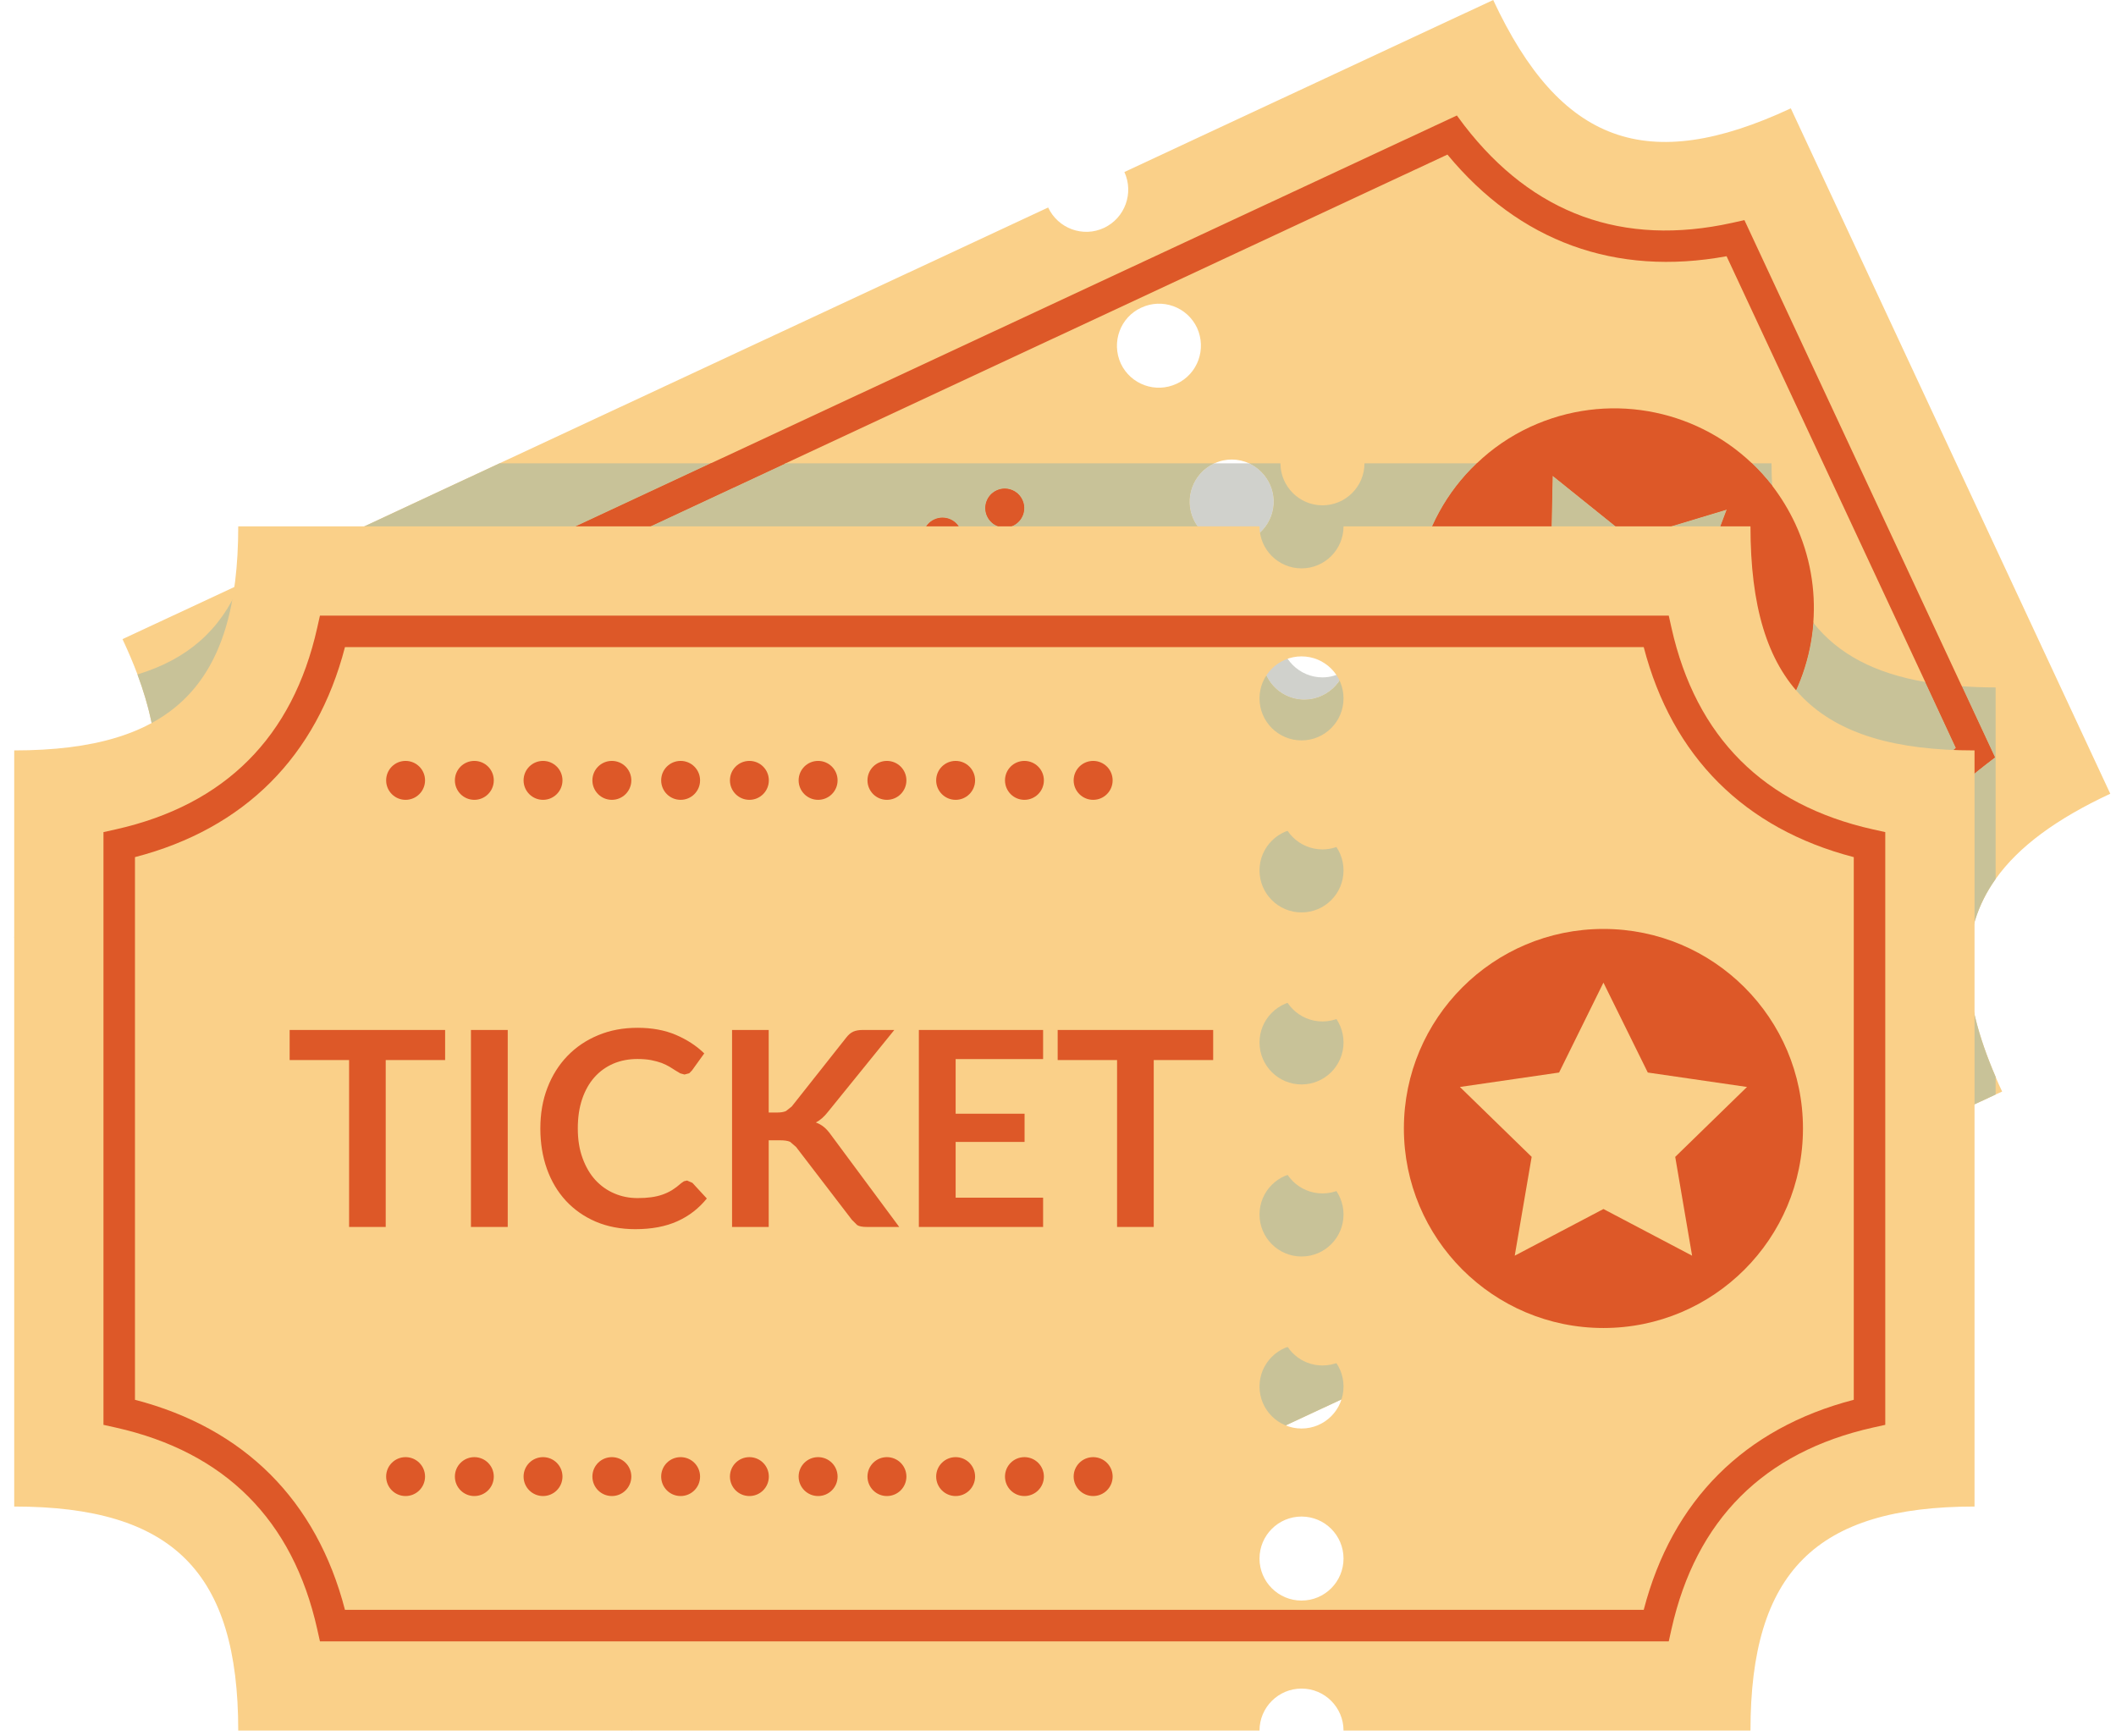 <svg viewBox="0 0 78 64" fill="none" xmlns="http://www.w3.org/2000/svg">
<path d="M46.046 17.079C46.372 17.234 46.642 17.489 46.806 17.838C47.169 18.613 46.828 19.533 46.053 19.898C45.278 20.253 44.358 19.921 43.995 19.146C43.638 18.372 43.971 17.451 44.745 17.086L44.769 17.079C45.187 16.885 45.651 16.9 46.046 17.079V17.079ZM42.067 11.342C42.841 10.978 43.762 11.31 44.126 12.085C44.482 12.868 44.149 13.788 43.376 14.144C42.601 14.508 41.679 14.175 41.315 13.401C40.959 12.619 41.292 11.698 42.067 11.342V11.342ZM55.468 40.074C56.242 39.718 57.164 40.05 57.528 40.825C57.883 41.598 57.551 42.52 56.777 42.884C56.002 43.24 55.081 42.907 54.718 42.133C54.354 41.359 54.693 40.438 55.468 40.074V40.074ZM52.789 34.328C53.564 33.964 54.486 34.305 54.842 35.08C55.206 35.854 54.873 36.776 54.099 37.139C53.325 37.495 52.402 37.162 52.038 36.389C51.675 35.614 52.008 34.692 52.789 34.328V34.328ZM49.623 31.038C49.515 30.922 49.429 30.791 49.361 30.635C49.035 29.939 49.267 29.118 49.886 28.707L50.103 28.584C50.877 28.219 51.798 28.553 52.163 29.328C52.526 30.109 52.194 31.031 51.411 31.387C50.785 31.681 50.073 31.519 49.623 31.038ZM47.292 22.901L47.425 22.831C48.199 22.475 49.12 22.808 49.483 23.582C49.661 23.962 49.669 24.372 49.545 24.744C49.414 25.131 49.128 25.456 48.733 25.642C47.958 26.006 47.037 25.665 46.68 24.891C46.339 24.163 46.612 23.304 47.292 22.901ZM77.789 29.258L66.013 3.994C60.718 6.464 57.513 5.295 55.042 -0L41.447 6.34C41.802 7.114 41.471 8.036 40.696 8.4C39.922 8.764 39 8.423 38.637 7.649L18.413 17.079L8.837 21.545L4.516 23.559C4.726 24.008 4.911 24.442 5.067 24.86C6.662 29.142 5.515 31.953 1.296 34.158C1.048 34.282 0.792 34.414 0.521 34.538L1.296 36.195L12.305 59.793C16.71 57.742 19.667 58.207 21.96 61.466C22.424 62.123 22.858 62.898 23.276 63.788L28.255 61.466L57.396 47.878C57.033 47.103 57.373 46.182 58.146 45.826C58.921 45.462 59.844 45.794 60.207 46.569L73.563 40.345L73.803 40.236C73.717 40.05 73.631 39.873 73.563 39.694C72.246 36.636 72.215 34.298 73.563 32.401C74.414 31.201 75.816 30.179 77.789 29.258" fill="#FAD089"/>
<path d="M68.352 37.859L24.965 58.098C22.308 54.885 18.769 53.592 14.674 54.35L6.22 36.218C9.432 33.57 10.718 30.033 9.967 25.937L28.959 17.079L53.355 5.698C56.011 8.91 59.549 10.196 63.645 9.445L70.969 25.139L72.098 27.57C68.887 30.226 67.593 33.763 68.352 37.859V37.859ZM72.316 25.294L64.303 8.114L63.853 8.214C59.819 9.104 56.498 7.889 53.981 4.63L53.703 4.257L26.203 17.079L8.636 25.271L8.736 25.727C9.618 29.753 8.411 33.075 5.143 35.591L4.78 35.878L14.009 55.675L14.465 55.574C18.499 54.691 21.813 55.898 24.337 59.167L24.616 59.538L47.215 49.001L49.903 47.747L69.676 38.525L69.582 38.069C68.693 34.042 69.901 30.721 73.167 28.204L73.538 27.918L72.316 25.294" fill="#DD5828"/>
<path d="M60.764 25.101L58.526 28.042L57.551 24.473L54.066 23.257L57.155 21.229L57.233 17.536L60.112 19.851L63.652 18.783L62.351 22.235L64.448 25.278L60.764 25.101ZM66.175 19.301C65.936 18.79 65.65 18.326 65.324 17.899C65.092 17.606 64.844 17.327 64.581 17.079C62.452 15.05 59.224 14.432 56.397 15.74C55.653 16.088 55.003 16.537 54.438 17.079C52.208 19.193 51.472 22.576 52.844 25.519C54.555 29.197 58.938 30.791 62.614 29.072C65.115 27.911 66.648 25.519 66.842 22.956C66.934 21.739 66.725 20.486 66.175 19.301" fill="#DD5828"/>
<path d="M14.714 29.137C14.882 29.496 14.727 29.923 14.367 30.091C14.008 30.258 13.581 30.103 13.415 29.743C13.246 29.384 13.402 28.958 13.762 28.79C14.121 28.622 14.547 28.777 14.714 29.137" fill="#DD5828"/>
<path d="M17.012 28.065C17.179 28.425 17.025 28.853 16.665 29.02C16.306 29.188 15.88 29.031 15.711 28.673C15.545 28.312 15.7 27.887 16.058 27.719C16.418 27.552 16.845 27.706 17.012 28.065Z" fill="#DD5828"/>
<path d="M19.309 26.995C19.477 27.353 19.322 27.781 18.963 27.948C18.603 28.115 18.177 27.959 18.009 27.601C17.841 27.241 17.996 26.815 18.357 26.647C18.715 26.48 19.142 26.634 19.309 26.995Z" fill="#DD5828"/>
<path d="M21.605 25.922C21.775 26.282 21.618 26.71 21.26 26.878C20.899 27.045 20.474 26.888 20.306 26.529C20.139 26.171 20.293 25.743 20.653 25.576C21.012 25.409 21.438 25.564 21.605 25.922" fill="#DD5828"/>
<path d="M23.906 24.852C24.073 25.21 23.917 25.638 23.56 25.805C23.199 25.972 22.772 25.817 22.605 25.457C22.438 25.099 22.593 24.672 22.952 24.504C23.31 24.337 23.738 24.492 23.906 24.852Z" fill="#DD5828"/>
<path d="M26.203 23.781C26.371 24.141 26.215 24.566 25.855 24.734C25.495 24.902 25.069 24.747 24.902 24.387C24.734 24.028 24.889 23.601 25.25 23.434C25.608 23.266 26.036 23.422 26.203 23.781Z" fill="#DD5828"/>
<path d="M28.499 22.71C28.665 23.068 28.509 23.497 28.151 23.664C27.792 23.831 27.365 23.675 27.197 23.316C27.03 22.957 27.185 22.531 27.544 22.363C27.904 22.195 28.33 22.35 28.499 22.71" fill="#DD5828"/>
<path d="M30.796 21.638C30.964 21.998 30.809 22.424 30.448 22.591C30.091 22.759 29.663 22.604 29.496 22.245C29.327 21.885 29.483 21.459 29.843 21.292C30.202 21.125 30.628 21.279 30.796 21.638" fill="#DD5828"/>
<path d="M33.092 20.567C33.26 20.926 33.105 21.353 32.746 21.52C32.385 21.688 31.96 21.532 31.791 21.173C31.624 20.815 31.78 20.388 32.138 20.22C32.498 20.052 32.923 20.207 33.092 20.567Z" fill="#DD5828"/>
<path d="M35.391 19.495C35.558 19.855 35.403 20.283 35.043 20.45C34.686 20.616 34.258 20.461 34.091 20.102C33.923 19.742 34.078 19.317 34.438 19.149C34.796 18.982 35.224 19.135 35.391 19.495" fill="#DD5828"/>
<path d="M37.687 18.425C37.856 18.783 37.701 19.21 37.341 19.378C36.981 19.546 36.555 19.39 36.387 19.032C36.219 18.671 36.375 18.245 36.735 18.077C37.093 17.91 37.52 18.064 37.687 18.425Z" fill="#DD5828"/>
<path d="M25.56 52.396C25.728 52.755 25.573 53.182 25.215 53.349C24.854 53.517 24.427 53.362 24.261 53.002C24.093 52.643 24.249 52.216 24.607 52.048C24.967 51.882 25.393 52.036 25.56 52.396" fill="#DD5828"/>
<path d="M27.858 51.324C28.024 51.685 27.87 52.112 27.511 52.279C27.151 52.446 26.724 52.29 26.558 51.931C26.391 51.571 26.545 51.146 26.904 50.978C27.264 50.81 27.69 50.966 27.858 51.324Z" fill="#DD5828"/>
<path d="M30.154 50.253C30.323 50.614 30.167 51.039 29.808 51.206C29.448 51.375 29.023 51.22 28.854 50.86C28.687 50.502 28.842 50.074 29.202 49.907C29.561 49.74 29.988 49.895 30.154 50.253" fill="#DD5828"/>
<path d="M32.451 49.181C32.618 49.541 32.463 49.967 32.104 50.134C31.744 50.303 31.318 50.147 31.15 49.788C30.983 49.428 31.139 49.003 31.497 48.835C31.856 48.668 32.284 48.822 32.451 49.181Z" fill="#DD5828"/>
<path d="M34.749 48.11C34.919 48.47 34.762 48.896 34.403 49.064C34.044 49.231 33.618 49.077 33.45 48.716C33.282 48.357 33.437 47.931 33.797 47.763C34.155 47.596 34.584 47.75 34.749 48.11" fill="#DD5828"/>
<path d="M37.047 47.04C37.214 47.398 37.059 47.825 36.701 47.993C36.34 48.16 35.914 48.006 35.746 47.647C35.578 47.287 35.735 46.859 36.092 46.692C36.453 46.525 36.879 46.681 37.047 47.04Z" fill="#DD5828"/>
<path d="M39.343 45.969C39.512 46.328 39.356 46.754 38.996 46.922C38.638 47.09 38.213 46.935 38.043 46.575C37.875 46.216 38.031 45.789 38.391 45.622C38.749 45.454 39.176 45.609 39.343 45.969" fill="#DD5828"/>
<path d="M41.642 44.897C41.81 45.257 41.653 45.684 41.295 45.85C40.934 46.019 40.51 45.863 40.342 45.503C40.175 45.144 40.329 44.718 40.688 44.551C41.047 44.383 41.473 44.538 41.642 44.897" fill="#DD5828"/>
<path d="M43.94 43.826C44.106 44.185 43.951 44.612 43.592 44.779C43.233 44.947 42.807 44.792 42.639 44.432C42.472 44.073 42.626 43.646 42.985 43.478C43.345 43.311 43.77 43.466 43.94 43.826Z" fill="#DD5828"/>
<path d="M46.234 42.755C46.404 43.114 46.247 43.541 45.889 43.708C45.528 43.876 45.103 43.72 44.935 43.361C44.769 43.002 44.923 42.575 45.283 42.408C45.641 42.241 46.069 42.395 46.234 42.755Z" fill="#DD5828"/>
<path d="M48.533 41.684C48.7 42.043 48.545 42.469 48.185 42.637C47.825 42.804 47.4 42.65 47.232 42.29C47.063 41.931 47.22 41.504 47.578 41.336C47.938 41.168 48.363 41.325 48.533 41.684Z" fill="#DD5828"/>
<path d="M17.757 39.091L19.748 38.169L19.274 37.163L14.079 39.587L14.551 40.592L16.534 39.663L19.134 45.238L20.359 44.672L17.757 39.091" fill="#DD5828"/>
<path d="M21.371 36.187L20.141 36.76L23.205 43.341L24.436 42.767L21.371 36.187" fill="#DD5828"/>
<path d="M29.917 38.417L29.702 38.425L29.608 38.495L29.547 38.602C29.484 38.742 29.422 38.866 29.353 38.975C29.275 39.09 29.191 39.19 29.097 39.284C29.004 39.369 28.889 39.463 28.764 39.539C28.64 39.625 28.493 39.702 28.324 39.779C28.044 39.911 27.758 39.981 27.47 39.989C27.177 39.995 26.899 39.943 26.626 39.833C26.357 39.718 26.101 39.539 25.86 39.299C25.621 39.059 25.411 38.758 25.242 38.386C25.07 38.014 24.964 37.666 24.932 37.34C24.892 37.008 24.916 36.699 25.002 36.419C25.085 36.133 25.227 35.886 25.419 35.669C25.613 35.452 25.86 35.273 26.156 35.134C26.325 35.057 26.488 34.995 26.626 34.956C26.775 34.926 26.906 34.901 27.022 34.894C27.139 34.886 27.247 34.886 27.339 34.894L27.603 34.926L27.805 34.948L27.968 34.918L28.107 34.809L28.153 34.669L28.301 33.911C27.913 33.771 27.502 33.718 27.061 33.733C26.612 33.748 26.148 33.864 25.676 34.089C25.187 34.313 24.784 34.6 24.467 34.956C24.151 35.305 23.911 35.699 23.764 36.125C23.616 36.559 23.562 37.015 23.592 37.503C23.623 37.983 23.764 38.471 23.986 38.965C24.219 39.463 24.497 39.873 24.84 40.22C25.179 40.561 25.558 40.817 25.97 40.987C26.387 41.158 26.828 41.236 27.293 41.219C27.766 41.204 28.245 41.08 28.734 40.856C29.275 40.6 29.702 40.291 30.011 39.934C30.322 39.578 30.529 39.168 30.646 38.718L29.917 38.417" fill="#DD5828"/>
<path d="M33.789 34.654C33.673 34.584 33.55 34.53 33.442 34.507C33.333 34.476 33.217 34.468 33.1 34.476C33.208 34.343 33.285 34.158 33.34 33.933L34.278 30.164L33.225 30.659C33.1 30.713 32.999 30.783 32.939 30.86C32.868 30.938 32.821 31.046 32.791 31.178L32.047 34.32L31.924 34.562C31.862 34.631 31.777 34.693 31.66 34.747L31.373 34.879L30.082 32.122L28.857 32.695L31.931 39.276L33.154 38.703L31.799 35.808L32.186 35.629C32.334 35.56 32.451 35.528 32.543 35.528L32.821 35.606L35.818 37.17L36.082 37.264C36.174 37.271 36.29 37.24 36.437 37.17L37.514 36.667L33.789 34.654" fill="#DD5828"/>
<path d="M41.866 33.446L38.947 34.809L38.072 32.951L40.38 31.875L39.939 30.938L37.639 32.006L36.787 30.179L39.707 28.817L39.251 27.848L35.1 29.784L38.172 36.366L42.323 34.43L41.866 33.446Z" fill="#DD5828"/>
<path d="M43.422 27.13L45.404 26.2L44.931 25.193L39.736 27.617L40.208 28.623L42.19 27.701L44.792 33.276L46.015 32.703L43.422 27.13" fill="#DD5828"/>
<path d="M21.96 61.466H9.556C9.556 55.628 7.141 53.212 1.296 53.212V36.195L12.305 59.793C14.062 58.975 15.589 58.557 16.934 58.557C18.963 58.557 20.581 59.507 21.96 61.466" fill="#D0D1CC"/>
<path d="M28.255 61.466H21.96C20.581 59.507 18.963 58.557 16.934 58.557C15.589 58.557 14.062 58.975 12.305 59.793L1.296 36.195V34.158C4.312 32.581 5.758 30.696 5.754 28.184C5.753 27.183 5.521 26.081 5.067 24.86C6.908 24.302 8.131 23.227 8.837 21.545L18.413 17.079H26.203L8.635 25.271L8.736 25.727C9.617 29.753 8.41 33.075 5.143 35.591L4.78 35.878L14.008 55.675L14.465 55.574C15.318 55.387 16.138 55.294 16.927 55.294C19.865 55.294 22.346 56.589 24.337 59.167L24.615 59.538L47.215 49.001C47.324 49.759 47.974 50.333 48.748 50.333C49.608 50.333 50.297 49.643 50.297 48.785C50.297 48.381 50.148 48.017 49.902 47.747L69.676 38.525L69.582 38.069C68.693 34.042 69.901 30.721 73.167 28.204L73.538 27.918L72.316 25.294C72.71 25.325 73.129 25.34 73.563 25.34V32.401C72.894 33.342 72.564 34.392 72.563 35.584C72.562 36.795 72.898 38.154 73.563 39.695V40.345L60.207 46.569C59.943 46.008 59.386 45.679 58.804 45.679C58.583 45.679 58.36 45.726 58.146 45.826C57.584 46.084 57.251 46.642 57.251 47.224C57.25 47.443 57.297 47.666 57.396 47.878L28.255 61.466" fill="#C8C298"/>
<path d="M56.127 43.027C55.543 43.027 54.982 42.698 54.718 42.133C54.354 41.359 54.693 40.438 55.468 40.074C55.679 39.977 55.9 39.931 56.118 39.931C56.703 39.931 57.263 40.26 57.528 40.825C57.883 41.598 57.551 42.52 56.777 42.884C56.567 42.98 56.346 43.027 56.127 43.027V43.027ZM53.449 37.282C52.865 37.282 52.304 36.952 52.038 36.389C51.675 35.614 52.008 34.693 52.789 34.328C53.001 34.23 53.222 34.182 53.441 34.182C54.024 34.182 54.582 34.516 54.842 35.08C55.206 35.854 54.873 36.776 54.099 37.139C53.888 37.236 53.667 37.282 53.449 37.282ZM50.757 31.534C50.331 31.534 49.92 31.355 49.623 31.038C50.033 30.76 50.297 30.295 50.297 29.76C50.297 29.351 50.142 28.979 49.886 28.707L50.103 28.584C50.316 28.483 50.54 28.436 50.76 28.436C51.343 28.436 51.899 28.766 52.163 29.328C52.526 30.109 52.194 31.031 51.411 31.387C51.199 31.487 50.976 31.534 50.757 31.534ZM48.08 25.788C47.498 25.788 46.94 25.454 46.68 24.892C46.339 24.163 46.612 23.304 47.292 22.901C47.231 23.064 47.2 23.233 47.2 23.42C47.2 24.271 47.897 24.969 48.748 24.969C49.042 24.969 49.313 24.883 49.545 24.744C49.414 25.131 49.128 25.456 48.733 25.642C48.522 25.74 48.299 25.788 48.08 25.788V25.788ZM45.404 20.04C44.819 20.04 44.259 19.71 43.995 19.146C43.638 18.372 43.971 17.451 44.745 17.086L44.769 17.079H46.046C46.372 17.234 46.642 17.489 46.805 17.838C47.169 18.613 46.827 19.534 46.053 19.898C45.843 19.994 45.622 20.04 45.404 20.04" fill="#D0D1CC"/>
<path d="M24.965 58.098C22.802 55.482 20.054 54.14 16.898 54.14C16.178 54.14 15.436 54.209 14.675 54.351L6.221 36.219C9.432 33.571 10.718 30.033 9.967 25.938L28.959 17.079H44.77L44.745 17.086C43.971 17.451 43.638 18.372 43.995 19.147C44.26 19.71 44.82 20.041 45.404 20.041C45.622 20.041 45.843 19.994 46.053 19.898C46.828 19.534 47.17 18.613 46.806 17.839C46.642 17.49 46.372 17.235 46.046 17.079H47.2C47.2 17.93 47.897 18.627 48.748 18.627C49.608 18.627 50.297 17.93 50.297 17.079H54.439C52.209 19.193 51.473 22.576 52.846 25.519C54.089 28.192 56.743 29.764 59.511 29.764C60.554 29.764 61.61 29.541 62.615 29.072C65.116 27.911 66.649 25.519 66.843 22.956C67.763 24.117 69.119 24.821 70.969 25.139L72.099 27.57C68.887 30.227 67.593 33.763 68.352 37.859L24.965 58.098V58.098ZM24.909 51.981C24.808 51.981 24.705 52.003 24.608 52.048C24.249 52.216 24.094 52.643 24.261 53.002C24.383 53.263 24.64 53.416 24.912 53.416C25.012 53.416 25.117 53.395 25.215 53.349C25.573 53.182 25.729 52.755 25.561 52.396C25.439 52.135 25.18 51.981 24.909 51.981V51.981ZM27.207 50.91C27.105 50.91 27.002 50.931 26.905 50.978C26.545 51.146 26.391 51.572 26.558 51.931C26.68 52.193 26.938 52.346 27.208 52.346C27.309 52.346 27.413 52.324 27.511 52.279C27.87 52.112 28.025 51.685 27.859 51.325C27.737 51.064 27.477 50.91 27.207 50.91V50.91ZM29.504 49.839C29.403 49.839 29.3 49.861 29.203 49.906C28.842 50.073 28.688 50.501 28.855 50.859C28.977 51.122 29.235 51.275 29.504 51.275C29.606 51.275 29.709 51.253 29.808 51.206C30.167 51.039 30.324 50.614 30.155 50.253C30.034 49.992 29.774 49.839 29.504 49.839V49.839ZM31.802 48.768C31.7 48.768 31.597 48.79 31.498 48.835C31.14 49.003 30.985 49.429 31.152 49.788C31.273 50.049 31.532 50.203 31.802 50.203C31.904 50.203 32.008 50.181 32.106 50.135C32.464 49.968 32.62 49.541 32.453 49.182C32.331 48.921 32.072 48.768 31.802 48.768V48.768ZM34.099 47.697C33.998 47.697 33.895 47.717 33.798 47.764C33.437 47.932 33.282 48.357 33.45 48.717C33.572 48.979 33.83 49.132 34.1 49.132C34.202 49.132 34.306 49.11 34.403 49.065C34.762 48.897 34.919 48.471 34.75 48.11C34.629 47.849 34.369 47.697 34.099 47.697V47.697ZM36.396 46.625C36.294 46.625 36.191 46.647 36.092 46.692C35.735 46.859 35.579 47.287 35.747 47.647C35.868 47.907 36.127 48.06 36.397 48.06C36.499 48.06 36.602 48.038 36.701 47.993C37.059 47.825 37.215 47.398 37.048 47.04C36.926 46.778 36.666 46.625 36.396 46.625V46.625ZM38.694 45.554C38.592 45.554 38.489 45.576 38.392 45.622C38.031 45.789 37.876 46.216 38.044 46.575C38.167 46.836 38.424 46.989 38.694 46.989C38.796 46.989 38.899 46.968 38.997 46.922C39.356 46.754 39.513 46.328 39.343 45.969C39.223 45.708 38.964 45.554 38.694 45.554V45.554ZM40.991 44.482C40.89 44.482 40.787 44.504 40.688 44.551C40.329 44.718 40.175 45.145 40.342 45.503C40.464 45.765 40.721 45.918 40.991 45.918C41.092 45.918 41.196 45.897 41.295 45.851C41.653 45.684 41.81 45.257 41.642 44.898C41.52 44.637 41.261 44.482 40.991 44.482V44.482ZM16.533 39.664L19.134 45.238L20.358 44.673L17.756 39.091L19.747 38.169L19.273 37.163L14.079 39.587L14.55 40.592L16.533 39.664V39.664ZM43.288 43.411C43.187 43.411 43.084 43.433 42.985 43.478C42.626 43.646 42.472 44.073 42.639 44.432C42.762 44.693 43.019 44.848 43.289 44.848C43.39 44.848 43.493 44.826 43.592 44.779C43.951 44.612 44.107 44.186 43.94 43.826C43.817 43.564 43.558 43.411 43.288 43.411V43.411ZM47.215 42.249L47.2 42.443C47.2 43.302 47.897 43.991 48.748 43.991C49.608 43.991 50.297 43.302 50.297 42.443C50.297 41.592 49.608 40.894 48.748 40.894C48.362 40.894 48.006 41.035 47.735 41.281H47.727C47.724 41.283 47.722 41.286 47.72 41.288C47.672 41.298 47.624 41.315 47.579 41.337C47.235 41.498 47.077 41.9 47.215 42.249ZM45.586 42.341C45.484 42.341 45.381 42.362 45.283 42.408C44.924 42.575 44.77 43.002 44.936 43.361C45.057 43.622 45.316 43.775 45.586 43.775C45.688 43.775 45.791 43.754 45.89 43.708C46.248 43.541 46.405 43.114 46.235 42.755C46.115 42.494 45.856 42.341 45.586 42.341ZM21.372 36.188L20.141 36.76L23.206 43.342L24.437 42.767L21.372 36.188V36.188ZM56.119 39.931C55.901 39.931 55.679 39.978 55.468 40.074C54.694 40.438 54.354 41.36 54.718 42.133C54.983 42.698 55.544 43.027 56.127 43.027C56.346 43.027 56.568 42.981 56.777 42.885C57.552 42.521 57.883 41.599 57.529 40.825C57.263 40.261 56.703 39.931 56.119 39.931V39.931ZM27.206 33.731C27.159 33.731 27.111 33.732 27.062 33.733C26.614 33.748 26.149 33.864 25.677 34.089C25.189 34.314 24.785 34.6 24.469 34.956C24.152 35.305 23.912 35.699 23.765 36.125C23.617 36.56 23.563 37.015 23.593 37.504C23.625 37.983 23.765 38.472 23.987 38.966C24.22 39.463 24.499 39.873 24.841 40.22C25.18 40.561 25.56 40.817 25.971 40.988C26.353 41.143 26.753 41.222 27.174 41.222C27.214 41.222 27.255 41.221 27.294 41.22C27.767 41.205 28.246 41.081 28.735 40.857C29.276 40.6 29.704 40.291 30.012 39.934C30.323 39.578 30.53 39.169 30.647 38.719L29.918 38.417L29.704 38.425L29.61 38.495L29.548 38.603C29.486 38.742 29.423 38.866 29.355 38.975C29.276 39.091 29.192 39.191 29.098 39.285C29.006 39.369 28.89 39.463 28.766 39.54C28.642 39.625 28.494 39.702 28.325 39.78C28.046 39.912 27.759 39.981 27.472 39.989C27.454 39.989 27.438 39.989 27.422 39.989C27.147 39.989 26.884 39.936 26.628 39.833C26.358 39.718 26.102 39.539 25.861 39.3C25.622 39.059 25.412 38.758 25.243 38.386C25.072 38.015 24.965 37.666 24.933 37.34C24.893 37.008 24.917 36.699 25.003 36.419C25.087 36.133 25.228 35.886 25.421 35.669C25.614 35.452 25.861 35.274 26.157 35.135C26.326 35.057 26.489 34.996 26.628 34.956C26.776 34.926 26.907 34.902 27.023 34.895C27.081 34.89 27.138 34.889 27.191 34.889C27.244 34.889 27.294 34.89 27.341 34.895L27.604 34.926L27.807 34.948L27.969 34.918L28.108 34.809L28.154 34.67L28.302 33.911C27.956 33.787 27.592 33.731 27.206 33.731V33.731ZM30.083 32.122L28.858 32.695L31.932 39.276L33.155 38.704L31.8 35.808L32.187 35.63C32.334 35.56 32.452 35.529 32.544 35.529L32.821 35.607L35.819 37.171L36.083 37.265C36.091 37.265 36.1 37.265 36.11 37.265C36.197 37.265 36.304 37.233 36.438 37.171L37.515 36.667L33.79 34.655C33.674 34.584 33.551 34.531 33.443 34.507C33.359 34.484 33.273 34.474 33.183 34.474C33.157 34.474 33.129 34.475 33.101 34.476C33.209 34.344 33.286 34.158 33.341 33.934L34.279 30.164L33.226 30.659C33.101 30.714 33 30.783 32.94 30.861C32.869 30.939 32.821 31.046 32.792 31.179L32.048 34.321L31.925 34.562C31.863 34.632 31.778 34.693 31.661 34.747L31.374 34.88L30.083 32.122V32.122ZM48.748 34.554C47.897 34.554 47.2 35.251 47.2 36.103C47.2 36.961 47.897 37.652 48.748 37.652C49.608 37.652 50.297 36.961 50.297 36.103C50.297 35.251 49.608 34.554 48.748 34.554ZM53.442 34.183C53.222 34.183 53.001 34.23 52.79 34.329C52.008 34.693 51.676 35.615 52.039 36.389C52.304 36.953 52.865 37.282 53.45 37.282C53.668 37.282 53.888 37.237 54.099 37.139C54.873 36.776 55.206 35.855 54.842 35.08C54.583 34.517 54.025 34.183 53.442 34.183ZM39.25 27.849L35.099 29.784L38.171 36.366L42.322 34.43L41.865 33.447L38.946 34.809L38.072 32.951L40.379 31.875L39.938 30.939L37.638 32.006L36.786 30.179L39.706 28.817L39.25 27.849ZM42.19 27.701L44.792 33.276L46.015 32.703L43.422 27.13L45.404 26.2L44.931 25.193L39.736 27.617L40.209 28.623L42.19 27.701V27.701ZM49.623 31.038C49.92 31.356 50.332 31.535 50.757 31.535C50.977 31.535 51.199 31.487 51.411 31.387C52.194 31.031 52.527 30.11 52.164 29.328C51.9 28.767 51.343 28.436 50.761 28.436C50.541 28.436 50.317 28.484 50.103 28.585L49.887 28.708C49.6 28.406 49.198 28.213 48.748 28.213C47.897 28.213 47.2 28.91 47.2 29.761C47.2 30.621 47.897 31.31 48.748 31.31C49.074 31.31 49.375 31.209 49.623 31.038ZM14.066 28.723C13.964 28.723 13.861 28.744 13.763 28.79C13.402 28.958 13.247 29.384 13.415 29.743C13.537 30.004 13.796 30.158 14.066 30.158C14.168 30.158 14.271 30.136 14.368 30.091C14.728 29.923 14.883 29.496 14.715 29.137C14.594 28.876 14.336 28.723 14.066 28.723V28.723ZM16.361 27.651C16.259 27.651 16.156 27.674 16.058 27.719C15.701 27.887 15.545 28.312 15.711 28.673C15.834 28.934 16.093 29.087 16.363 29.087C16.463 29.087 16.567 29.066 16.665 29.02C17.025 28.853 17.179 28.425 17.012 28.065C16.89 27.805 16.632 27.651 16.361 27.651ZM18.66 26.58C18.559 26.58 18.456 26.602 18.357 26.647C17.996 26.816 17.841 27.241 18.009 27.602C18.131 27.863 18.389 28.015 18.661 28.015C18.762 28.015 18.865 27.994 18.963 27.948C19.322 27.781 19.477 27.354 19.309 26.995C19.188 26.733 18.93 26.58 18.66 26.58V26.58ZM20.955 25.509C20.855 25.509 20.751 25.531 20.654 25.576C20.293 25.743 20.139 26.171 20.306 26.529C20.428 26.791 20.686 26.944 20.958 26.944C21.058 26.944 21.163 26.923 21.26 26.878C21.619 26.71 21.775 26.282 21.606 25.923C21.484 25.662 21.226 25.509 20.955 25.509V25.509ZM23.253 24.437C23.151 24.437 23.049 24.459 22.951 24.505C22.591 24.673 22.437 25.099 22.604 25.458C22.726 25.719 22.984 25.873 23.255 25.873C23.357 25.873 23.46 25.851 23.558 25.806C23.916 25.639 24.072 25.211 23.905 24.852C23.783 24.59 23.524 24.437 23.253 24.437ZM47.293 22.901C46.612 23.305 46.34 24.164 46.681 24.892C46.94 25.454 47.498 25.788 48.08 25.788C48.299 25.788 48.522 25.741 48.733 25.642C49.128 25.457 49.415 25.132 49.546 24.745C49.996 24.48 50.297 23.985 50.297 23.421C50.297 22.568 49.608 21.873 48.748 21.873C48.083 21.873 47.502 22.305 47.293 22.901ZM25.552 23.366C25.451 23.366 25.347 23.388 25.249 23.434C24.888 23.601 24.733 24.028 24.901 24.387C25.022 24.648 25.28 24.803 25.552 24.803C25.652 24.803 25.756 24.781 25.854 24.734C26.215 24.566 26.37 24.141 26.202 23.781C26.08 23.52 25.822 23.366 25.552 23.366ZM27.848 22.295C27.748 22.295 27.643 22.317 27.545 22.363C27.186 22.531 27.031 22.957 27.198 23.316C27.321 23.577 27.579 23.731 27.85 23.731C27.951 23.731 28.054 23.709 28.152 23.664C28.511 23.497 28.666 23.068 28.5 22.71C28.377 22.449 28.119 22.295 27.848 22.295V22.295ZM30.145 21.224C30.044 21.224 29.941 21.245 29.843 21.292C29.483 21.459 29.327 21.885 29.496 22.245C29.618 22.506 29.876 22.66 30.145 22.66C30.247 22.66 30.351 22.638 30.448 22.591C30.809 22.424 30.964 21.998 30.796 21.638C30.674 21.378 30.416 21.224 30.145 21.224V21.224ZM32.443 20.153C32.341 20.153 32.238 20.174 32.14 20.22C31.781 20.389 31.625 20.815 31.792 21.173C31.915 21.434 32.173 21.588 32.443 21.588C32.545 21.588 32.649 21.567 32.747 21.52C33.107 21.353 33.261 20.927 33.093 20.567C32.971 20.305 32.712 20.153 32.443 20.153V20.153ZM34.742 19.082C34.639 19.082 34.535 19.104 34.438 19.149C34.078 19.317 33.923 19.743 34.091 20.102C34.213 20.363 34.471 20.517 34.742 20.517C34.842 20.517 34.946 20.495 35.043 20.45C35.402 20.283 35.558 19.855 35.391 19.496C35.27 19.234 35.012 19.082 34.742 19.082V19.082ZM37.037 18.01C36.935 18.01 36.833 18.032 36.735 18.078C36.375 18.246 36.219 18.671 36.387 19.032C36.509 19.293 36.767 19.446 37.037 19.446C37.139 19.446 37.242 19.425 37.341 19.379C37.7 19.21 37.856 18.784 37.687 18.425C37.565 18.163 37.306 18.01 37.037 18.01V18.01ZM58.527 28.042L57.552 24.473L54.068 23.257L57.157 21.229L57.234 17.536L60.113 19.851L63.653 18.783L62.352 22.235L64.45 25.278L60.765 25.101L58.527 28.042ZM65.325 17.899C65.093 17.606 64.845 17.328 64.582 17.079H65.302C65.302 17.359 65.31 17.637 65.325 17.899Z" fill="#C8C298"/>
<path d="M24.616 59.538L24.337 59.167C22.346 56.589 19.865 55.294 16.927 55.294C16.139 55.294 15.318 55.387 14.465 55.574L14.009 55.675L4.78 35.878L5.143 35.591C8.411 33.075 9.618 29.753 8.736 25.727L8.636 25.271L26.203 17.079H28.959L9.967 25.937C10.718 30.033 9.432 33.57 6.22 36.218L14.674 54.35C15.436 54.209 16.178 54.139 16.898 54.139C20.054 54.139 22.802 55.482 24.965 58.098L68.352 37.859C67.593 33.763 68.887 30.226 72.098 27.57L70.969 25.139C71.394 25.216 71.836 25.271 72.316 25.294L73.538 27.918L73.167 28.204C69.901 30.721 68.693 34.042 69.582 38.069L69.676 38.525L49.903 47.747C49.615 47.429 49.206 47.236 48.748 47.236C47.897 47.236 47.2 47.931 47.2 48.785L47.215 49.001L24.616 59.538" fill="#DD5828"/>
<path d="M59.51 29.763C56.742 29.763 54.087 28.191 52.844 25.519C51.472 22.576 52.208 19.192 54.438 17.079H64.581C64.844 17.327 65.092 17.605 65.324 17.898C65.41 20.106 65.897 21.763 66.842 22.955C66.648 25.519 65.115 27.911 62.614 29.071C61.609 29.541 60.553 29.763 59.51 29.763V29.763ZM57.233 17.536L57.155 21.229L54.066 23.256L57.551 24.473L58.526 28.042L60.764 25.1L64.448 25.277L62.351 22.235L63.652 18.782L60.112 19.85L57.233 17.536" fill="#DD5828"/>
<path d="M14.065 30.158C13.795 30.158 13.536 30.004 13.415 29.743C13.246 29.384 13.402 28.958 13.762 28.79C13.86 28.744 13.963 28.723 14.065 28.723C14.335 28.723 14.594 28.876 14.714 29.137C14.882 29.496 14.727 29.923 14.367 30.091C14.27 30.136 14.167 30.158 14.065 30.158" fill="#DD5828"/>
<path d="M16.363 29.087C16.092 29.087 15.834 28.934 15.711 28.673C15.545 28.312 15.7 27.887 16.058 27.718C16.156 27.673 16.259 27.651 16.361 27.651C16.632 27.651 16.89 27.804 17.012 28.065C17.179 28.425 17.025 28.852 16.665 29.019C16.567 29.066 16.463 29.087 16.363 29.087Z" fill="#DD5828"/>
<path d="M18.661 28.016C18.39 28.016 18.131 27.863 18.009 27.602C17.841 27.241 17.996 26.816 18.357 26.647C18.456 26.602 18.559 26.58 18.66 26.58C18.93 26.58 19.188 26.733 19.309 26.995C19.477 27.354 19.322 27.781 18.963 27.948C18.865 27.994 18.762 28.016 18.661 28.016" fill="#DD5828"/>
<path d="M20.957 26.944C20.686 26.944 20.427 26.791 20.306 26.529C20.139 26.17 20.293 25.742 20.653 25.575C20.751 25.53 20.854 25.508 20.955 25.508C21.225 25.508 21.484 25.661 21.605 25.922C21.775 26.282 21.618 26.709 21.26 26.878C21.162 26.923 21.058 26.944 20.957 26.944" fill="#DD5828"/>
<path d="M23.256 25.873C22.986 25.873 22.727 25.718 22.605 25.457C22.438 25.099 22.593 24.672 22.952 24.504C23.051 24.459 23.153 24.437 23.255 24.437C23.525 24.437 23.785 24.59 23.906 24.852C24.073 25.21 23.917 25.638 23.56 25.805C23.461 25.851 23.358 25.873 23.256 25.873Z" fill="#DD5828"/>
<path d="M25.552 24.803C25.281 24.803 25.022 24.648 24.902 24.388C24.734 24.028 24.889 23.602 25.25 23.434C25.348 23.388 25.451 23.366 25.552 23.366C25.822 23.366 26.081 23.52 26.203 23.781C26.371 24.141 26.215 24.566 25.855 24.734C25.756 24.781 25.653 24.803 25.552 24.803Z" fill="#DD5828"/>
<path d="M27.849 23.731C27.578 23.731 27.32 23.577 27.197 23.316C27.03 22.956 27.185 22.531 27.544 22.363C27.642 22.316 27.747 22.294 27.847 22.294C28.118 22.294 28.376 22.449 28.499 22.709C28.665 23.068 28.509 23.497 28.151 23.664C28.053 23.709 27.95 23.731 27.849 23.731" fill="#DD5828"/>
<path d="M30.145 22.659C29.876 22.659 29.618 22.505 29.496 22.244C29.327 21.885 29.483 21.458 29.843 21.291C29.941 21.245 30.044 21.224 30.145 21.224C30.416 21.224 30.674 21.377 30.796 21.638C30.964 21.997 30.809 22.424 30.448 22.591C30.351 22.637 30.247 22.659 30.145 22.659" fill="#DD5828"/>
<path d="M32.442 21.588C32.172 21.588 31.913 21.434 31.791 21.173C31.624 20.815 31.78 20.388 32.138 20.22C32.237 20.174 32.34 20.153 32.442 20.153C32.711 20.153 32.97 20.305 33.092 20.567C33.26 20.926 33.105 21.353 32.746 21.52C32.647 21.566 32.544 21.588 32.442 21.588" fill="#DD5828"/>
<path d="M34.742 20.517C34.471 20.517 34.213 20.362 34.091 20.102C33.923 19.742 34.078 19.317 34.438 19.148C34.535 19.103 34.64 19.081 34.742 19.081C35.012 19.081 35.27 19.233 35.391 19.495C35.558 19.855 35.403 20.282 35.043 20.449C34.946 20.495 34.843 20.517 34.742 20.517" fill="#DD5828"/>
<path d="M37.037 19.446C36.767 19.446 36.509 19.293 36.387 19.032C36.219 18.671 36.375 18.246 36.735 18.078C36.833 18.032 36.935 18.01 37.037 18.01C37.306 18.01 37.565 18.163 37.687 18.425C37.856 18.784 37.701 19.21 37.341 19.379C37.243 19.425 37.139 19.446 37.037 19.446" fill="#DD5828"/>
<path d="M24.911 53.416C24.64 53.416 24.382 53.263 24.261 53.002C24.093 52.643 24.249 52.216 24.607 52.048C24.704 52.003 24.808 51.981 24.909 51.981C25.18 51.981 25.439 52.135 25.56 52.396C25.728 52.755 25.573 53.182 25.215 53.349C25.116 53.395 25.012 53.416 24.911 53.416" fill="#DD5828"/>
<path d="M27.208 52.346C26.938 52.346 26.679 52.193 26.558 51.931C26.391 51.571 26.545 51.146 26.904 50.977C27.002 50.931 27.105 50.91 27.207 50.91C27.477 50.91 27.737 51.063 27.858 51.324C28.024 51.685 27.87 52.111 27.511 52.279C27.412 52.324 27.309 52.346 27.208 52.346" fill="#DD5828"/>
<path d="M29.504 51.274C29.235 51.274 28.976 51.121 28.854 50.859C28.687 50.501 28.842 50.073 29.202 49.906C29.3 49.861 29.403 49.839 29.504 49.839C29.774 49.839 30.034 49.992 30.154 50.253C30.323 50.614 30.167 51.039 29.808 51.206C29.709 51.252 29.606 51.274 29.504 51.274" fill="#DD5828"/>
<path d="M31.801 50.203C31.53 50.203 31.272 50.049 31.15 49.788C30.983 49.428 31.139 49.003 31.497 48.835C31.595 48.789 31.699 48.767 31.801 48.767C32.071 48.767 32.329 48.92 32.451 49.181C32.618 49.541 32.463 49.968 32.104 50.135C32.006 50.181 31.903 50.203 31.801 50.203" fill="#DD5828"/>
<path d="M34.1 49.131C33.83 49.131 33.571 48.978 33.45 48.716C33.282 48.357 33.437 47.931 33.797 47.763C33.895 47.717 33.998 47.696 34.099 47.696C34.369 47.696 34.629 47.849 34.749 48.11C34.919 48.47 34.762 48.896 34.403 49.064C34.305 49.109 34.202 49.131 34.1 49.131" fill="#DD5828"/>
<path d="M36.397 48.06C36.127 48.06 35.868 47.907 35.746 47.647C35.578 47.287 35.735 46.859 36.092 46.692C36.19 46.647 36.294 46.625 36.396 46.625C36.666 46.625 36.925 46.778 37.047 47.04C37.214 47.398 37.059 47.825 36.701 47.993C36.602 48.038 36.499 48.06 36.397 48.06" fill="#DD5828"/>
<path d="M38.694 46.989C38.424 46.989 38.166 46.836 38.043 46.575C37.875 46.216 38.031 45.789 38.391 45.622C38.489 45.576 38.592 45.554 38.694 45.554C38.964 45.554 39.223 45.708 39.343 45.969C39.512 46.328 39.356 46.754 38.996 46.922C38.899 46.968 38.796 46.989 38.694 46.989" fill="#DD5828"/>
<path d="M40.991 45.918C40.721 45.918 40.464 45.765 40.342 45.503C40.175 45.144 40.329 44.718 40.688 44.551C40.787 44.504 40.89 44.482 40.991 44.482C41.261 44.482 41.52 44.636 41.642 44.897C41.81 45.257 41.653 45.684 41.295 45.85C41.196 45.897 41.092 45.918 40.991 45.918" fill="#DD5828"/>
<path d="M43.289 44.847C43.019 44.847 42.761 44.693 42.639 44.432C42.472 44.073 42.626 43.646 42.985 43.478C43.084 43.433 43.187 43.411 43.288 43.411C43.558 43.411 43.817 43.564 43.94 43.826C44.106 44.185 43.951 44.612 43.592 44.779C43.493 44.825 43.39 44.847 43.289 44.847" fill="#DD5828"/>
<path d="M45.585 43.775C45.315 43.775 45.056 43.622 44.935 43.361C44.769 43.001 44.923 42.575 45.283 42.408C45.38 42.361 45.483 42.34 45.585 42.34C45.855 42.34 46.114 42.493 46.234 42.754C46.404 43.114 46.247 43.54 45.889 43.707C45.79 43.754 45.687 43.775 45.585 43.775Z" fill="#DD5828"/>
<path d="M47.214 42.249C47.076 41.9 47.233 41.498 47.578 41.337C47.623 41.315 47.671 41.298 47.718 41.288C47.45 41.528 47.26 41.865 47.214 42.242V42.249Z" fill="#DD5828"/>
<path d="M19.134 45.238L16.534 39.663L14.551 40.592L14.079 39.587L19.274 37.163L19.748 38.169L17.757 39.091L20.359 44.672L19.134 45.238" fill="#DD5828"/>
<path d="M23.205 43.341L20.141 36.76L21.371 36.187L24.436 42.767L23.205 43.341" fill="#DD5828"/>
<path d="M27.172 41.222C26.752 41.222 26.352 41.143 25.97 40.987C25.558 40.817 25.179 40.561 24.84 40.22C24.497 39.873 24.219 39.463 23.986 38.965C23.764 38.471 23.623 37.983 23.592 37.503C23.562 37.015 23.616 36.559 23.764 36.125C23.911 35.699 24.151 35.305 24.467 34.956C24.784 34.6 25.187 34.313 25.676 34.089C26.148 33.864 26.612 33.748 27.061 33.733C27.11 33.731 27.157 33.73 27.205 33.73C27.591 33.73 27.955 33.787 28.301 33.911L28.153 34.669L28.107 34.809L27.968 34.918L27.805 34.948L27.603 34.926L27.339 34.894C27.293 34.89 27.243 34.889 27.19 34.889C27.137 34.889 27.08 34.89 27.022 34.894C26.906 34.901 26.775 34.926 26.626 34.956C26.488 34.995 26.325 35.057 26.156 35.134C25.86 35.274 25.613 35.452 25.419 35.669C25.227 35.886 25.085 36.133 25.002 36.419C24.916 36.699 24.892 37.008 24.932 37.34C24.964 37.666 25.07 38.015 25.242 38.386C25.411 38.758 25.621 39.059 25.86 39.299C26.101 39.539 26.357 39.718 26.626 39.833C26.883 39.936 27.146 39.989 27.421 39.989C27.437 39.989 27.453 39.989 27.47 39.989C27.758 39.981 28.044 39.911 28.324 39.779C28.493 39.702 28.64 39.625 28.764 39.539C28.889 39.463 29.004 39.369 29.097 39.284C29.191 39.19 29.275 39.091 29.353 38.975C29.422 38.866 29.484 38.742 29.547 38.602L29.608 38.495L29.702 38.425L29.917 38.417L30.646 38.718C30.529 39.168 30.322 39.578 30.011 39.934C29.702 40.291 29.275 40.6 28.734 40.856C28.245 41.08 27.766 41.204 27.293 41.219C27.254 41.221 27.213 41.222 27.172 41.222" fill="#DD5828"/>
<path d="M31.931 39.276L28.857 32.695L30.082 32.122L31.373 34.879L31.66 34.747C31.777 34.693 31.862 34.631 31.924 34.562L32.047 34.32L32.791 31.178C32.821 31.046 32.868 30.938 32.939 30.86C32.999 30.783 33.1 30.713 33.225 30.659L34.278 30.164L33.34 33.933C33.285 34.158 33.208 34.343 33.1 34.476C33.128 34.474 33.156 34.473 33.182 34.473C33.272 34.473 33.358 34.484 33.442 34.507C33.55 34.53 33.673 34.584 33.789 34.654L37.514 36.667L36.437 37.17C36.304 37.233 36.196 37.264 36.109 37.264C36.099 37.264 36.09 37.264 36.082 37.264L35.818 37.17L32.821 35.606L32.543 35.528C32.451 35.528 32.334 35.56 32.186 35.629L31.799 35.808L33.154 38.703L31.931 39.276" fill="#DD5828"/>
<path d="M38.172 36.366L35.1 29.784L39.251 27.848L39.707 28.817L36.787 30.179L37.639 32.006L39.939 30.938L40.38 31.875L38.072 32.951L38.947 34.809L41.866 33.446L42.323 34.43L38.172 36.366Z" fill="#DD5828"/>
<path d="M44.792 33.276L42.19 27.701L40.208 28.623L39.736 27.617L44.931 25.193L45.404 26.2L43.422 27.13L46.015 32.703L44.792 33.276" fill="#DD5828"/>
<path d="M47.977 27.292C47.123 27.292 46.428 26.599 46.428 25.744C46.428 24.888 47.123 24.195 47.977 24.195C48.833 24.195 49.525 24.888 49.525 25.744C49.525 26.599 48.833 27.292 47.977 27.292ZM47.977 33.633C47.123 33.633 46.428 32.94 46.428 32.084C46.428 31.229 47.123 30.536 47.977 30.536C48.833 30.536 49.525 31.229 49.525 32.084C49.525 32.94 48.833 33.633 47.977 33.633ZM47.977 39.974C47.123 39.974 46.428 39.281 46.428 38.426C46.428 37.571 47.123 36.877 47.977 36.877C48.833 36.877 49.525 37.571 49.525 38.426C49.525 39.281 48.833 39.974 47.977 39.974ZM47.977 46.316C47.123 46.316 46.428 45.623 46.428 44.767C46.428 43.913 47.123 43.22 47.977 43.22C48.833 43.22 49.525 43.913 49.525 44.767C49.525 45.623 48.833 46.316 47.977 46.316ZM47.977 52.657C47.123 52.657 46.428 51.964 46.428 51.109C46.428 50.254 47.123 49.561 47.977 49.561C48.833 49.561 49.525 50.254 49.525 51.109C49.525 51.964 48.833 52.657 47.977 52.657ZM47.977 58.999C47.123 58.999 46.428 58.306 46.428 57.451C46.428 56.595 47.123 55.902 47.977 55.902C48.833 55.902 49.525 56.595 49.525 57.451C49.525 58.306 48.833 58.999 47.977 58.999ZM64.526 19.402H49.525C49.525 20.257 48.833 20.951 47.977 20.951C47.123 20.951 46.428 20.257 46.428 19.402H8.782C8.782 25.245 6.367 27.661 0.524 27.661V55.533C6.367 55.533 8.782 57.947 8.782 63.791H46.428C46.428 62.937 47.123 62.243 47.977 62.243C48.833 62.243 49.525 62.937 49.525 63.791H64.526C64.526 57.947 66.942 55.533 72.785 55.533V27.661C66.942 27.661 64.526 25.245 64.526 19.402Z" fill="#FAD089"/>
<path d="M12.716 59.34H60.591C61.639 55.308 64.302 52.645 68.334 51.598V31.595C64.302 30.549 61.639 27.886 60.591 23.854H12.716C11.671 27.886 9.007 30.549 4.975 31.595V51.598C9.007 52.645 11.671 55.308 12.716 59.34ZM61.514 60.502H11.794L11.692 60.047C10.791 56.023 8.292 53.524 4.267 52.622L3.814 52.521V30.673L4.267 30.572C8.292 29.67 10.791 27.171 11.692 23.146L11.794 22.692H61.514L61.615 23.146C62.517 27.171 65.015 29.67 69.04 30.572L69.495 30.673V52.521L69.04 52.622C65.015 53.524 62.517 56.023 61.615 60.047L61.514 60.502Z" fill="#DD5828"/>
<path d="M62.374 46.286L59.106 44.566L55.836 46.286L56.46 42.643L53.815 40.067L57.471 39.535L59.106 36.221L60.741 39.535L64.398 40.067L61.752 42.644L62.374 46.286ZM59.106 34.242C55.044 34.242 51.75 37.535 51.75 41.596C51.75 45.658 55.044 48.952 59.106 48.952C63.169 48.952 66.461 45.658 66.461 41.596C66.461 37.535 63.169 34.242 59.106 34.242Z" fill="#DD5828"/>
<path d="M15.668 28.765C15.668 29.162 15.346 29.483 14.95 29.483C14.554 29.483 14.234 29.162 14.234 28.765C14.234 28.368 14.554 28.048 14.95 28.048C15.346 28.048 15.668 28.368 15.668 28.765Z" fill="#DD5828"/>
<path d="M18.202 28.765C18.202 29.162 17.881 29.483 17.485 29.483C17.089 29.483 16.768 29.162 16.768 28.765C16.768 28.368 17.089 28.048 17.485 28.048C17.881 28.048 18.202 28.368 18.202 28.765Z" fill="#DD5828"/>
<path d="M20.734 28.765C20.734 29.162 20.413 29.483 20.017 29.483C19.621 29.483 19.3 29.162 19.3 28.765C19.3 28.368 19.621 28.048 20.017 28.048C20.413 28.048 20.734 28.368 20.734 28.765Z" fill="#DD5828"/>
<path d="M23.272 28.765C23.272 29.162 22.949 29.483 22.555 29.483C22.158 29.483 21.837 29.162 21.837 28.765C21.837 28.368 22.158 28.048 22.555 28.048C22.949 28.048 23.272 28.368 23.272 28.765Z" fill="#DD5828"/>
<path d="M25.806 28.765C25.806 29.162 25.485 29.483 25.089 29.483C24.692 29.483 24.372 29.162 24.372 28.765C24.372 28.368 24.692 28.048 25.089 28.048C25.485 28.048 25.806 28.368 25.806 28.765Z" fill="#DD5828"/>
<path d="M28.341 28.765C28.341 29.162 28.02 29.483 27.625 29.483C27.227 29.483 26.907 29.162 26.907 28.765C26.907 28.368 27.227 28.048 27.625 28.048C28.02 28.048 28.341 28.368 28.341 28.765Z" fill="#DD5828"/>
<path d="M30.875 28.765C30.875 29.162 30.554 29.483 30.157 29.483C29.761 29.483 29.439 29.162 29.439 28.765C29.439 28.368 29.761 28.048 30.157 28.048C30.554 28.048 30.875 28.368 30.875 28.765Z" fill="#DD5828"/>
<path d="M33.412 28.765C33.412 29.162 33.09 29.483 32.693 29.483C32.298 29.483 31.977 29.162 31.977 28.765C31.977 28.368 32.298 28.048 32.693 28.048C33.09 28.048 33.412 28.368 33.412 28.765Z" fill="#DD5828"/>
<path d="M35.944 28.765C35.944 29.162 35.623 29.483 35.227 29.483C34.831 29.483 34.509 29.162 34.509 28.765C34.509 28.368 34.831 28.048 35.227 28.048C35.623 28.048 35.944 28.368 35.944 28.765Z" fill="#DD5828"/>
<path d="M38.48 28.765C38.48 29.162 38.158 29.483 37.762 29.483C37.366 29.483 37.046 29.162 37.046 28.765C37.046 28.368 37.366 28.048 37.762 28.048C38.158 28.048 38.48 28.368 38.48 28.765Z" fill="#DD5828"/>
<path d="M41.014 28.765C41.014 29.162 40.693 29.483 40.296 29.483C39.901 29.483 39.577 29.162 39.577 28.765C39.577 28.368 39.901 28.048 40.296 28.048C40.693 28.048 41.014 28.368 41.014 28.765Z" fill="#DD5828"/>
<path d="M15.668 54.428C15.668 54.826 15.346 55.146 14.95 55.146C14.554 55.146 14.234 54.826 14.234 54.428C14.234 54.032 14.554 53.712 14.95 53.712C15.346 53.712 15.668 54.032 15.668 54.428Z" fill="#DD5828"/>
<path d="M18.202 54.428C18.202 54.826 17.881 55.146 17.485 55.146C17.089 55.146 16.768 54.826 16.768 54.428C16.768 54.032 17.089 53.712 17.485 53.712C17.881 53.712 18.202 54.032 18.202 54.428Z" fill="#DD5828"/>
<path d="M20.734 54.428C20.734 54.826 20.413 55.146 20.017 55.146C19.621 55.146 19.3 54.826 19.3 54.428C19.3 54.032 19.621 53.712 20.017 53.712C20.413 53.712 20.734 54.032 20.734 54.428Z" fill="#DD5828"/>
<path d="M23.272 54.428C23.272 54.826 22.949 55.146 22.555 55.146C22.158 55.146 21.837 54.826 21.837 54.428C21.837 54.032 22.158 53.712 22.555 53.712C22.949 53.712 23.272 54.032 23.272 54.428Z" fill="#DD5828"/>
<path d="M25.806 54.428C25.806 54.826 25.485 55.146 25.089 55.146C24.692 55.146 24.372 54.826 24.372 54.428C24.372 54.032 24.692 53.712 25.089 53.712C25.485 53.712 25.806 54.032 25.806 54.428Z" fill="#DD5828"/>
<path d="M28.341 54.428C28.341 54.826 28.02 55.146 27.625 55.146C27.227 55.146 26.907 54.826 26.907 54.428C26.907 54.032 27.227 53.712 27.625 53.712C28.02 53.712 28.341 54.032 28.341 54.428Z" fill="#DD5828"/>
<path d="M30.875 54.428C30.875 54.826 30.554 55.146 30.157 55.146C29.761 55.146 29.439 54.826 29.439 54.428C29.439 54.032 29.761 53.712 30.157 53.712C30.554 53.712 30.875 54.032 30.875 54.428Z" fill="#DD5828"/>
<path d="M33.412 54.428C33.412 54.826 33.09 55.146 32.693 55.146C32.298 55.146 31.977 54.826 31.977 54.428C31.977 54.032 32.298 53.712 32.693 53.712C33.09 53.712 33.412 54.032 33.412 54.428Z" fill="#DD5828"/>
<path d="M35.944 54.428C35.944 54.826 35.623 55.146 35.227 55.146C34.831 55.146 34.509 54.826 34.509 54.428C34.509 54.032 34.831 53.712 35.227 53.712C35.623 53.712 35.944 54.032 35.944 54.428Z" fill="#DD5828"/>
<path d="M38.48 54.428C38.48 54.826 38.158 55.146 37.762 55.146C37.366 55.146 37.046 54.826 37.046 54.428C37.046 54.032 37.366 53.712 37.762 53.712C38.158 53.712 38.48 54.032 38.48 54.428Z" fill="#DD5828"/>
<path d="M41.014 54.428C41.014 54.826 40.693 55.146 40.296 55.146C39.901 55.146 39.577 54.826 39.577 54.428C39.577 54.032 39.901 53.712 40.296 53.712C40.693 53.712 41.014 54.032 41.014 54.428Z" fill="#DD5828"/>
<path d="M16.408 39.075H14.218V45.227H12.868V39.075H10.677V37.966H16.408V39.075Z" fill="#DD5828"/>
<path d="M18.716 45.227H17.36V37.966H18.716V45.227Z" fill="#DD5828"/>
<path d="M25.327 43.516L25.523 43.601L26.055 44.178C25.759 44.544 25.399 44.824 24.969 45.017C24.538 45.211 24.02 45.309 23.42 45.309C22.879 45.309 22.396 45.216 21.964 45.033C21.535 44.849 21.167 44.592 20.862 44.264C20.558 43.935 20.324 43.544 20.161 43.089C19.999 42.633 19.918 42.135 19.918 41.597C19.918 41.051 20.004 40.55 20.179 40.098C20.353 39.644 20.599 39.253 20.915 38.925C21.232 38.597 21.608 38.342 22.048 38.16C22.486 37.976 22.971 37.886 23.504 37.886C24.033 37.886 24.503 37.972 24.913 38.146C25.322 38.322 25.672 38.548 25.96 38.83L25.508 39.458L25.406 39.562L25.232 39.608L25.075 39.565L24.9 39.46L24.679 39.321C24.595 39.272 24.498 39.225 24.389 39.182C24.278 39.143 24.149 39.106 24.005 39.078C23.858 39.05 23.69 39.036 23.498 39.036C23.174 39.036 22.877 39.093 22.608 39.208C22.338 39.325 22.107 39.491 21.911 39.711C21.718 39.929 21.567 40.197 21.459 40.514C21.352 40.831 21.299 41.19 21.299 41.597C21.299 42.004 21.356 42.367 21.473 42.686C21.589 43.005 21.743 43.272 21.941 43.491C22.14 43.708 22.373 43.875 22.64 43.989C22.907 44.106 23.196 44.163 23.504 44.163C23.689 44.163 23.854 44.153 24.005 44.132C24.152 44.112 24.29 44.08 24.414 44.037C24.541 43.994 24.659 43.937 24.773 43.869C24.883 43.8 24.995 43.716 25.107 43.616L25.212 43.542L25.327 43.516" fill="#DD5828"/>
<path d="M28.336 41.009H28.653C28.78 41.009 28.886 40.992 28.969 40.957L29.184 40.788L31.19 38.252C31.272 38.144 31.359 38.07 31.452 38.028C31.544 37.987 31.66 37.966 31.802 37.966H32.966L30.521 40.984C30.377 41.168 30.227 41.299 30.073 41.376C30.184 41.415 30.284 41.472 30.372 41.544C30.46 41.616 30.545 41.711 30.627 41.827L33.147 45.227H31.957C31.796 45.227 31.677 45.207 31.598 45.159L31.401 44.962L29.346 42.28L29.125 42.089C29.04 42.051 28.919 42.033 28.763 42.033H28.336V45.227H26.985V37.966H28.336V41.009" fill="#DD5828"/>
<path d="M35.227 39.039V41.053H37.768V42.093H35.227V44.148H38.451V45.227H33.871V37.966H38.451V39.039H35.227" fill="#DD5828"/>
<path d="M44.72 39.075H42.529V45.227H41.177V39.075H38.988V37.966H44.72V39.075Z" fill="#DD5828"/>
</svg>
